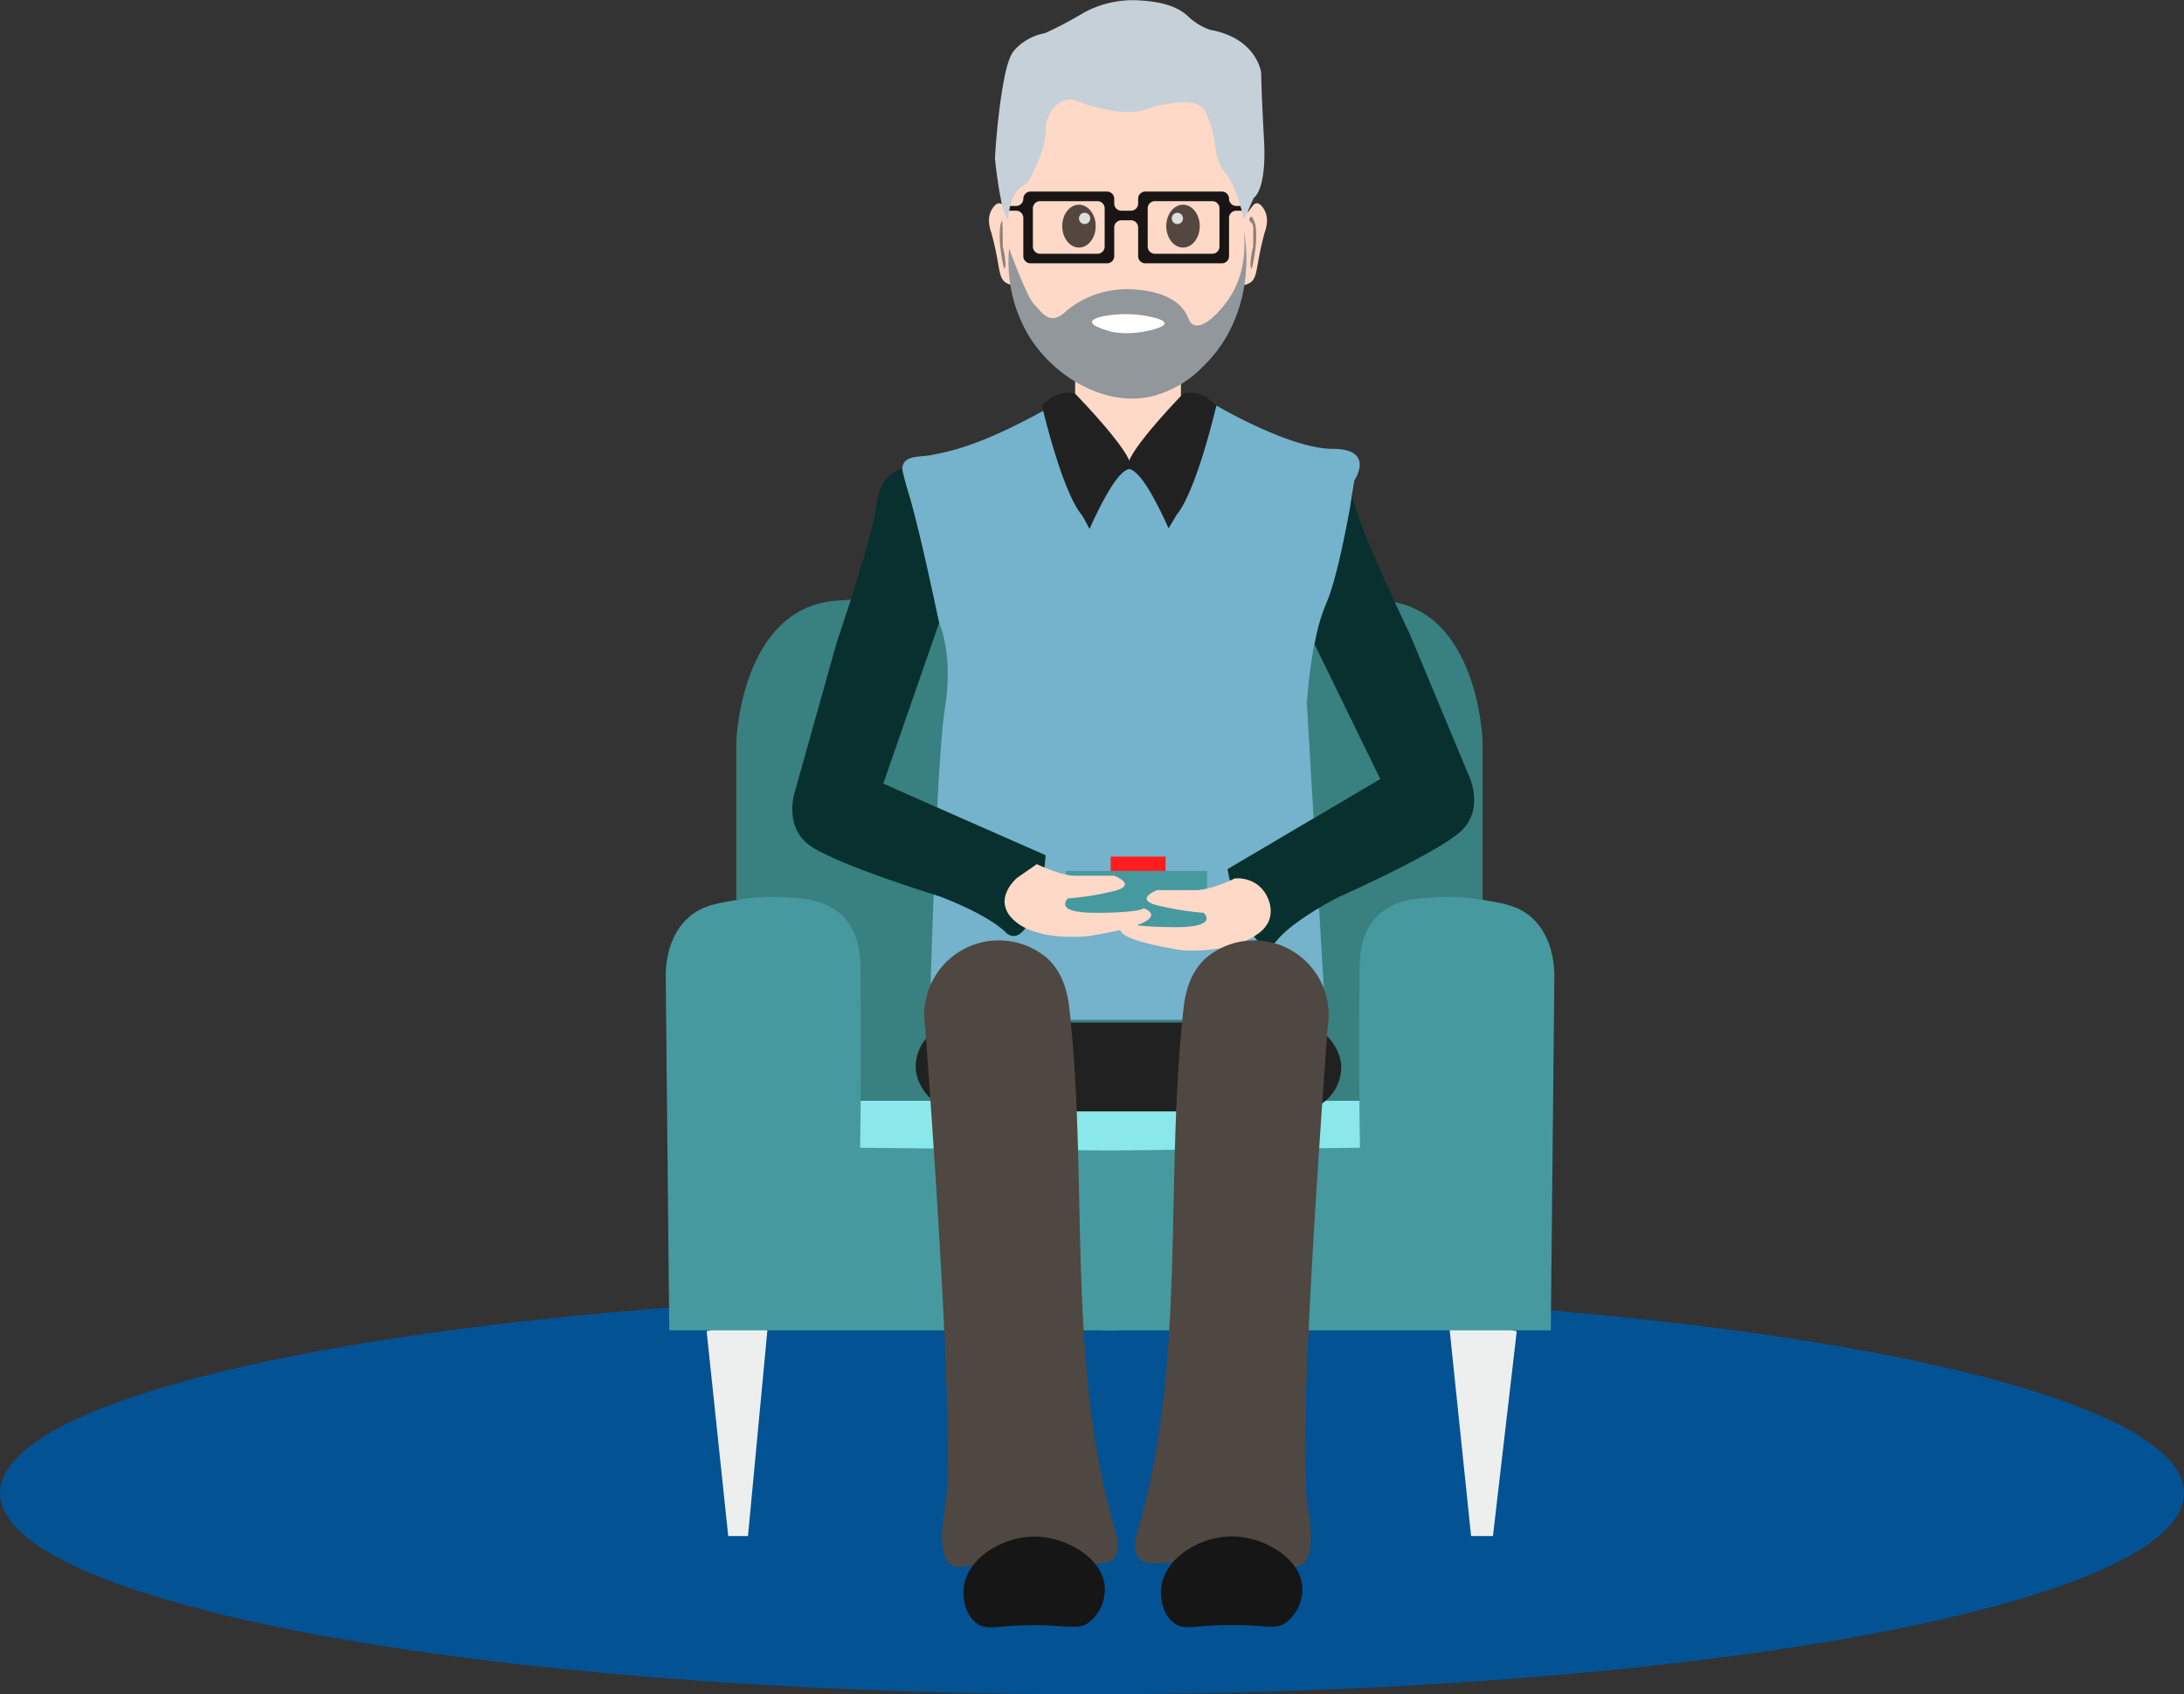 <svg id="shadow" xmlns="http://www.w3.org/2000/svg" viewBox="0 0 456.49 354.09"><rect x="0" y="0" width="456.49" height="354.09" fill="#333333" stroke="none"/><defs><style>.cls-1{fill:#035293;}.cls-14,.cls-2{fill:#edefef;}.cls-3{fill:#8be8ea;}.cls-4{fill:#398080;}.cls-5{fill:#46999f;}.cls-6{fill:#ffd9c8;}.cls-7{fill:#937f76;}.cls-8{fill:#75b2cc;}.cls-9{fill:#07302e;}.cls-10{fill:#212121;}.cls-11{fill:#92979b;}.cls-12{fill:#fff;}.cls-13{fill:#544740;}.cls-14,.cls-15{opacity:0.9;}.cls-16{fill:#c5d0d8;}.cls-17{fill:#ff1d1d;}.cls-18{fill:#4f4741;}.cls-19{fill:#161616;}</style></defs><title> </title><ellipse class="cls-1" cx="228.25" cy="312.05" rx="228.25" ry="42.05"/><g id="cusion"><g id="leg"><polygon class="cls-2" points="147.7 278.25 152.21 321.04 156.34 321.04 160.73 274.5 147.7 278.25"/><polygon class="cls-2" points="317.02 278.25 312.05 321.04 307.48 321.04 302.64 274.5 317.02 278.25"/></g><polygon class="cls-3" points="174.9 230.03 233.9 230.03 232.84 241.03 174.9 241.03 174.9 230.03"/><polygon class="cls-3" points="288.89 230.03 230.15 230.03 231.21 241.03 288.89 241.03 288.89 230.03"/><g id="Layer_21" data-name="Layer 21"><path class="cls-4" d="M176,250V217s0.89-28.08,21-29.51,9.76,0,9.76,0l46.28-.64L256,292H179l-2.51-42" transform="translate(-22.11 -61.96)"/><path class="cls-4" d="M332,250V217s-0.76-28.08-20.87-29.51-9.7,0-9.7,0l-46.25-.64L252.25,292h77l2.38-42" transform="translate(-22.11 -61.96)"/></g></g><path class="cls-5" d="M162,340l-0.75-74.4c0.05-2.17.49-8.27,5-12.08,2.71-2.29,5.76-2.79,10.23-3.52a44.86,44.86,0,0,1,12.16-.31c2.42,0.12,6.67.72,9.72,3.83,3.49,3.56,3.6,8.55,3.62,11.79,0.08,10.23.13,22.45-.09,36.53l53,0.59L255.75,340H162Z" transform="translate(-22.11 -61.96)"/><path class="cls-5" d="M346.25,340c0.25-25,.5-49.6.75-74.4-0.05-2.17-.49-8.27-5-12.08-2.71-2.29-5.76-2.79-10.23-3.52a44.86,44.86,0,0,0-12.16-.31c-2.42.12-6.67,0.72-9.72,3.83-3.49,3.56-3.6,8.55-3.62,11.79-0.08,10.23-.13,22.45.09,36.53l-53,.59C253,315,252.77,327,252.5,340h93.75Z" transform="translate(-22.11 -61.96)"/><path class="cls-6" d="M268.94,139.25v6a10.18,10.18,0,0,1-1.5,4.94c-0.88,1.4-1.78,1.94-4.82,4.75-1.17,1.08-2.1,2-2.68,2.54L257.89,160h0l-2.06-2.53c-0.58-.57-1.51-1.46-2.68-2.54-3-2.8-3.93-3.35-4.82-4.75a10.18,10.18,0,0,1-1.5-4.94v-6" transform="translate(-22.11 -61.96)"/><g id="ears"><path class="cls-6" d="M234.94,121.55a3.79,3.79,0,0,1-2.68-.56c-1.17-.86-1.2-2.32-1.81-5.51-0.22-1.13-.57-2.79-1.11-4.8-0.29-.77-1-3,0-4.8,0.17-.3.85-1.49,1.65-1.43a1,1,0,0,1,.6.29,18.48,18.48,0,0,1,2.78,4.48Z" transform="translate(-22.11 -61.96)"/><path class="cls-7" d="M232.26,117a16.63,16.63,0,0,0-.52-3.36c-0.09-.6,0-0.15-0.06-3,0-1-.06-1.71.4-2.13a1,1,0,0,0,.37-0.49,0.67,0.67,0,0,0-.32-0.78c-0.07,0-.19,0-0.45.53a4.85,4.85,0,0,0-.52,1.54,21.48,21.48,0,0,0,.07,4.66c0.08,0.61.58,4.2,0.87,4.18A2.77,2.77,0,0,0,232.26,117Z" transform="translate(-22.11 -61.96)"/><path class="cls-6" d="M280.81,121.55a3.79,3.79,0,0,0,2.68-.56c1.17-.86,1.2-2.32,1.81-5.51,0.22-1.13.57-2.79,1.11-4.8,0.29-.77,1-3,0-4.8-0.17-.3-0.85-1.49-1.65-1.43a1,1,0,0,0-.6.29,18.48,18.48,0,0,0-2.78,4.48Z" transform="translate(-22.11 -61.96)"/><path class="cls-7" d="M283.48,117a16.63,16.63,0,0,1,.52-3.36c0.09-.6,0-0.15.06-3,0-1,.06-1.71-0.4-2.13a1,1,0,0,1-.37-0.49,0.67,0.67,0,0,1,.32-0.78c0.07,0,.19,0,0.45.53a4.85,4.85,0,0,1,.52,1.54,21.48,21.48,0,0,1-.07,4.66c-0.08.61-.58,4.2-0.87,4.18A2.77,2.77,0,0,1,283.48,117Z" transform="translate(-22.11 -61.96)"/></g><path class="cls-8" d="M288.76,258.74s-2.48,3.35-6-3.44a38.57,38.57,0,0,1-4.08-11.71l18-10.63-1.42-24a117.53,117.53,0,0,1,1.54-12.34,111.52,111.52,0,0,0,7.84-31l0.54-3.24s4.51-6.61-4.51-6.61-24.31-9.06-24.31-9.06a18.33,18.33,0,0,1-34.75.31c-15.08,8.49-21.57,9.34-24.55,10-2.74.57-6.33-.09-6.35,3.06l7.71,32.06c0.57,1.35,2.83,7.59,1.21,17.71-0.61,3.84-1.17,11.9-1.63,20.93l22.6,9.92A38.57,38.57,0,0,1,238,252.77c-2.65,7.16-5.52,4.13-5.52,4.13-4.09-4.09-14.15-7.71-14.15-7.71l-1.07-.34c-0.45,11.91-.71,21.75-0.71,21.75l18.4,4.51H299.2l-1.39-23.45C294.77,253.48,290.79,256.15,288.76,258.74Z" transform="translate(-22.11 -61.96)"/><path class="cls-9" d="M218,230.73l-11.27-5,11.7-33.69-0.12-.28s-4.63-22.46-7-28.88a8.62,8.62,0,0,1-.63-2.9h0s-4.6.68-5.37,7.45-8.31,28.79-8.31,28.79L188.37,227s-2.9,7.92,3.48,12c5.49,3.5,21.16,8.57,25.39,9.9l1.07,0.34s10.06,3.62,14.15,7.71c0,0,2.87,3,5.52-4.13a38.57,38.57,0,0,0,2.65-12.12Z" transform="translate(-22.11 -61.96)"/><path class="cls-9" d="M329,223.77l-12.3-29.46s-10.11-21-11.68-27.59c-0.09-.39-0.2-0.75-0.31-1.09-1,5.77-3.23,17.69-5.47,22.61a38.91,38.91,0,0,0-2.36,8.4l13.73,28.14L296.71,233l-18,10.63a38.57,38.57,0,0,0,4.08,11.71c3.49,6.79,6,3.44,6,3.44,2-2.59,6-5.26,9.06-7.08,2.3-1.37,4.07-2.26,4.07-2.26s19.21-8.54,25.06-13.32S329,223.77,329,223.77Z" transform="translate(-22.11 -61.96)"/><g id="collars"><path class="cls-10" d="M246.89,144.3s-3.2-1.43-7,2.41c0,0,4.12,17.87,8.36,22.92q0.32,0.53.63,1.09,0.51,0.92.95,1.8c4.06-9,6.53-12,8.1-12.48a0.7,0.7,0,0,0,.34-0.21C260,157.75,246.89,144.3,246.89,144.3Z" transform="translate(-22.11 -61.96)"/><path class="cls-10" d="M269.35,144.3s3.2-1.43,7,2.41c0,0-4.12,17.87-8.36,22.92q-0.3.54-.63,1.09-0.52.86-1,1.65c-4-8.86-6.44-11.81-8-12.33a0.7,0.7,0,0,1-.34-0.21C256.26,157.75,269.35,144.3,269.35,144.3Z" transform="translate(-22.11 -61.96)"/></g><path id="head-2" data-name="head" class="cls-6" d="M236.45,127.68A23.82,23.82,0,0,0,244.76,139c1.58,1.16,7.11,4.92,14.18,4.54,8.65-.47,16.58-7,20.22-16.47a57.15,57.15,0,0,0,2.79-9.95c0.38-2.06,5.47-31.74-11.34-43.58a22.41,22.41,0,0,0-12.19-4.25c-8.72-.27-14.87,5.07-16.5,6.57a46,46,0,0,0-7.56,13C227.77,106.54,234.32,122.9,236.45,127.68Z" transform="translate(-22.11 -61.96)"/><g id="beard"><path class="cls-11" d="M245.14,126.82a19.87,19.87,0,0,1,12.09-4.42c1.29,0,9.53-.08,12.58,4.76,0.83,1.32.88,2.37,1.87,2.72,2.27,0.81,5.84-3.26,7.47-5.77,3.14-4.82,3.32-10.28,2.91-14.14a32.48,32.48,0,0,1,.49,8.62c-0.21,2.69-1.1,12.37-8.83,19.8a22.34,22.34,0,0,1-11.16,6.48c-10.45,2.17-18.84-5.26-20-6.31a28.28,28.28,0,0,1-5.45-6.47,30.18,30.18,0,0,1-4.08-18.21s3.66,10.13,5.28,11.74S241.56,130.39,245.14,126.82Z" transform="translate(-22.11 -61.96)"/></g><path class="cls-12" d="M254.5,131.32a18.45,18.45,0,0,0,5.85.09c1.66-.24,5.2-1,5.19-1.89s-4.09-1.79-7.35-1.89c-3.47-.1-7.76.57-7.82,1.6C250.32,129.69,251.07,130.36,254.5,131.32Z" transform="translate(-22.11 -61.96)"/><g id="eyes"><ellipse class="cls-13" cx="225.52" cy="47.26" rx="3.5" ry="4.48"/><circle class="cls-14" cx="226.7" cy="45.65" r="1.18"/><ellipse class="cls-13" cx="247.27" cy="47.26" rx="3.5" ry="4.48"/><circle class="cls-14" cx="246.09" cy="45.65" r="1.18"/></g><g id="glasses" class="cls-15"><path d="M279,103.5h0a1.5,1.5,0,0,0-1.5-1.5h-16a1.5,1.5,0,0,0-1.5,1.5v1a1.5,1.5,0,0,1-1.5,1.5h-2a1.5,1.5,0,0,1-1.5-1.5v-1a1.5,1.5,0,0,0-1.5-1.5h-16a1.5,1.5,0,0,0-1.5,1.5h0a1.5,1.5,0,0,1-1.5,1.5H232v1h2.5a1.5,1.5,0,0,1,1.5,1.5v8a1.5,1.5,0,0,0,1.5,1.5h16a1.5,1.5,0,0,0,1.5-1.5v-6a1.5,1.5,0,0,1,1.5-1.5h2a1.5,1.5,0,0,1,1.5,1.5v6a1.5,1.5,0,0,0,1.5,1.5h16a1.5,1.5,0,0,0,1.5-1.5v-8a1.5,1.5,0,0,1,1.5-1.5H283v-1h-2.5A1.5,1.5,0,0,1,279,103.5ZM251.5,115h-12a1.5,1.5,0,0,1-1.5-1.5v-8a1.5,1.5,0,0,1,1.5-1.5h12a1.5,1.5,0,0,1,1.5,1.5v8A1.5,1.5,0,0,1,251.5,115Zm24,0h-12a1.5,1.5,0,0,1-1.5-1.5v-8a1.5,1.5,0,0,1,1.5-1.5h12a1.5,1.5,0,0,1,1.5,1.5v8A1.5,1.5,0,0,1,275.5,115Z" transform="translate(-22.11 -61.96)"/></g><g id="hair"><path class="cls-16" d="M237,99.95s3.66-6.17,3.66-10.56S244,81.92,246.93,83a35.81,35.81,0,0,0,5.92,1.73,20.62,20.62,0,0,0,5.82.64c2.88-.14,3.05-0.92,6.64-1.54,2.94-.51,6.23-1.08,8.19.71,0.64,0.59.94,1.46,1.54,3.2,1.37,4,.77,5.28,1.9,8.19,1,2.45,1.42,1.63,2.85,4.75a39.14,39.14,0,0,1,2.33,7.24h0l2.05-4.63s2.73-1.42,2.14-12.1-0.59-14-.59-14-0.83-7.24-10.68-9a12.91,12.91,0,0,1-4.39-2.61c-2.61-2.61-6.53-3.33-10.8-3.56a21.53,21.53,0,0,0-10.8,2.37c-1,.55-3,1.81-6.29,3.44-0.94.46-1.73,0.83-2.25,1.07a11.24,11.24,0,0,0-6.17,3.32c-0.92,1-1.81,2.48-2.85,9.13-1.09,6.95-1.42,13.76-1.42,13.76h0s1.12,11.21,2.72,12.81c0,0,.32-4.86,2.25-6.41Z" transform="translate(-22.11 -61.96)"/></g><rect class="cls-5" x="222.78" y="182.04" width="29.5" height="12.1"/><rect class="cls-17" x="232.16" y="179.03" width="11.46" height="3"/><path class="cls-6" d="M238.83,242.57s5,2.43,8.06,2.43H255s5.66,2.12-1.08,3.43a58.6,58.6,0,0,1-8.61,1.31s-3.37,3,5.8,3,10.11-.94,10.11-0.94,7.56,2.69-11.2,5.74c-1.78.29-12,1.07-16.39-3.66a5.25,5.25,0,0,1-1.49-2.8c-0.45-2.87,2.09-5.23,2.53-5.63Z" transform="translate(-22.11 -61.96)"/><path class="cls-6" d="M280.17,245.57s-5,2.43-8.06,2.43H264s-5.66,2.12,1.08,3.43a58.6,58.6,0,0,0,8.61,1.31s3.37,3-5.8,3-10.11-.94-10.11-0.94-7.56,2.69,11.2,5.74c0,0,10.31,1,16.39-3.66a6.53,6.53,0,0,0,1.82-2.15,5.63,5.63,0,0,0,.51-2.68,7.2,7.2,0,0,0-2.82-5.23A7,7,0,0,0,280.17,245.57Z" transform="translate(-22.11 -61.96)"/><rect class="cls-10" x="191.39" y="213.71" width="88.95" height="18.58" rx="9.29" ry="9.29"/><path class="cls-18" d="M215.5,276.68a15.59,15.59,0,0,1,25.33-14.58c4,3.46,4.59,8.81,4.81,10.81,4,36.17-.72,73.84,9.51,108.77,0.25,0.84,1.37,4.29-.26,6-1.23,1.32-3.49,1.06-4.46,1-11.17-1.18-27.4.69-27.4,0.69h0a3.17,3.17,0,0,1-2-.28c-3.29-1.81-1.63-10.61-1.36-12.25C220.93,369,220.21,341.41,215.5,276.68Z" transform="translate(-22.11 -61.96)"/><path class="cls-18" d="M299.61,276.68a15.59,15.59,0,0,0-25.33-14.58c-4,3.46-4.59,8.81-4.81,10.81-4,36.17.72,73.84-9.51,108.77-0.25.84-1.37,4.29,0.26,6,1.23,1.32,3.49,1.06,4.46,1,11.17-1.18,27.4.69,27.4,0.69h0a3.17,3.17,0,0,0,2-.28c3.29-1.81,1.63-10.61,1.36-12.25C294.18,369,294.89,341.41,299.61,276.68Z" transform="translate(-22.11 -61.96)"/><g id="feet"><path class="cls-19" d="M253,393.34a8.75,8.75,0,0,1-3.28,7.7c-2.34,1.69-4.06.6-11.28,0.58-8.06,0-10.13,1.33-12.43-.58s-2.77-5.32-2.4-7.7c1-6,8.26-10.22,14.69-10.23S252.37,387.41,253,393.34Z" transform="translate(-22.11 -61.96)"/><path class="cls-19" d="M294.28,393.34A8.75,8.75,0,0,1,291,401c-2.34,1.69-4.06.6-11.28,0.58-8.06,0-10.13,1.33-12.43-.58s-2.77-5.32-2.4-7.7c1-6,8.26-10.22,14.69-10.23S293.68,387.41,294.28,393.34Z" transform="translate(-22.11 -61.96)"/></g></svg>